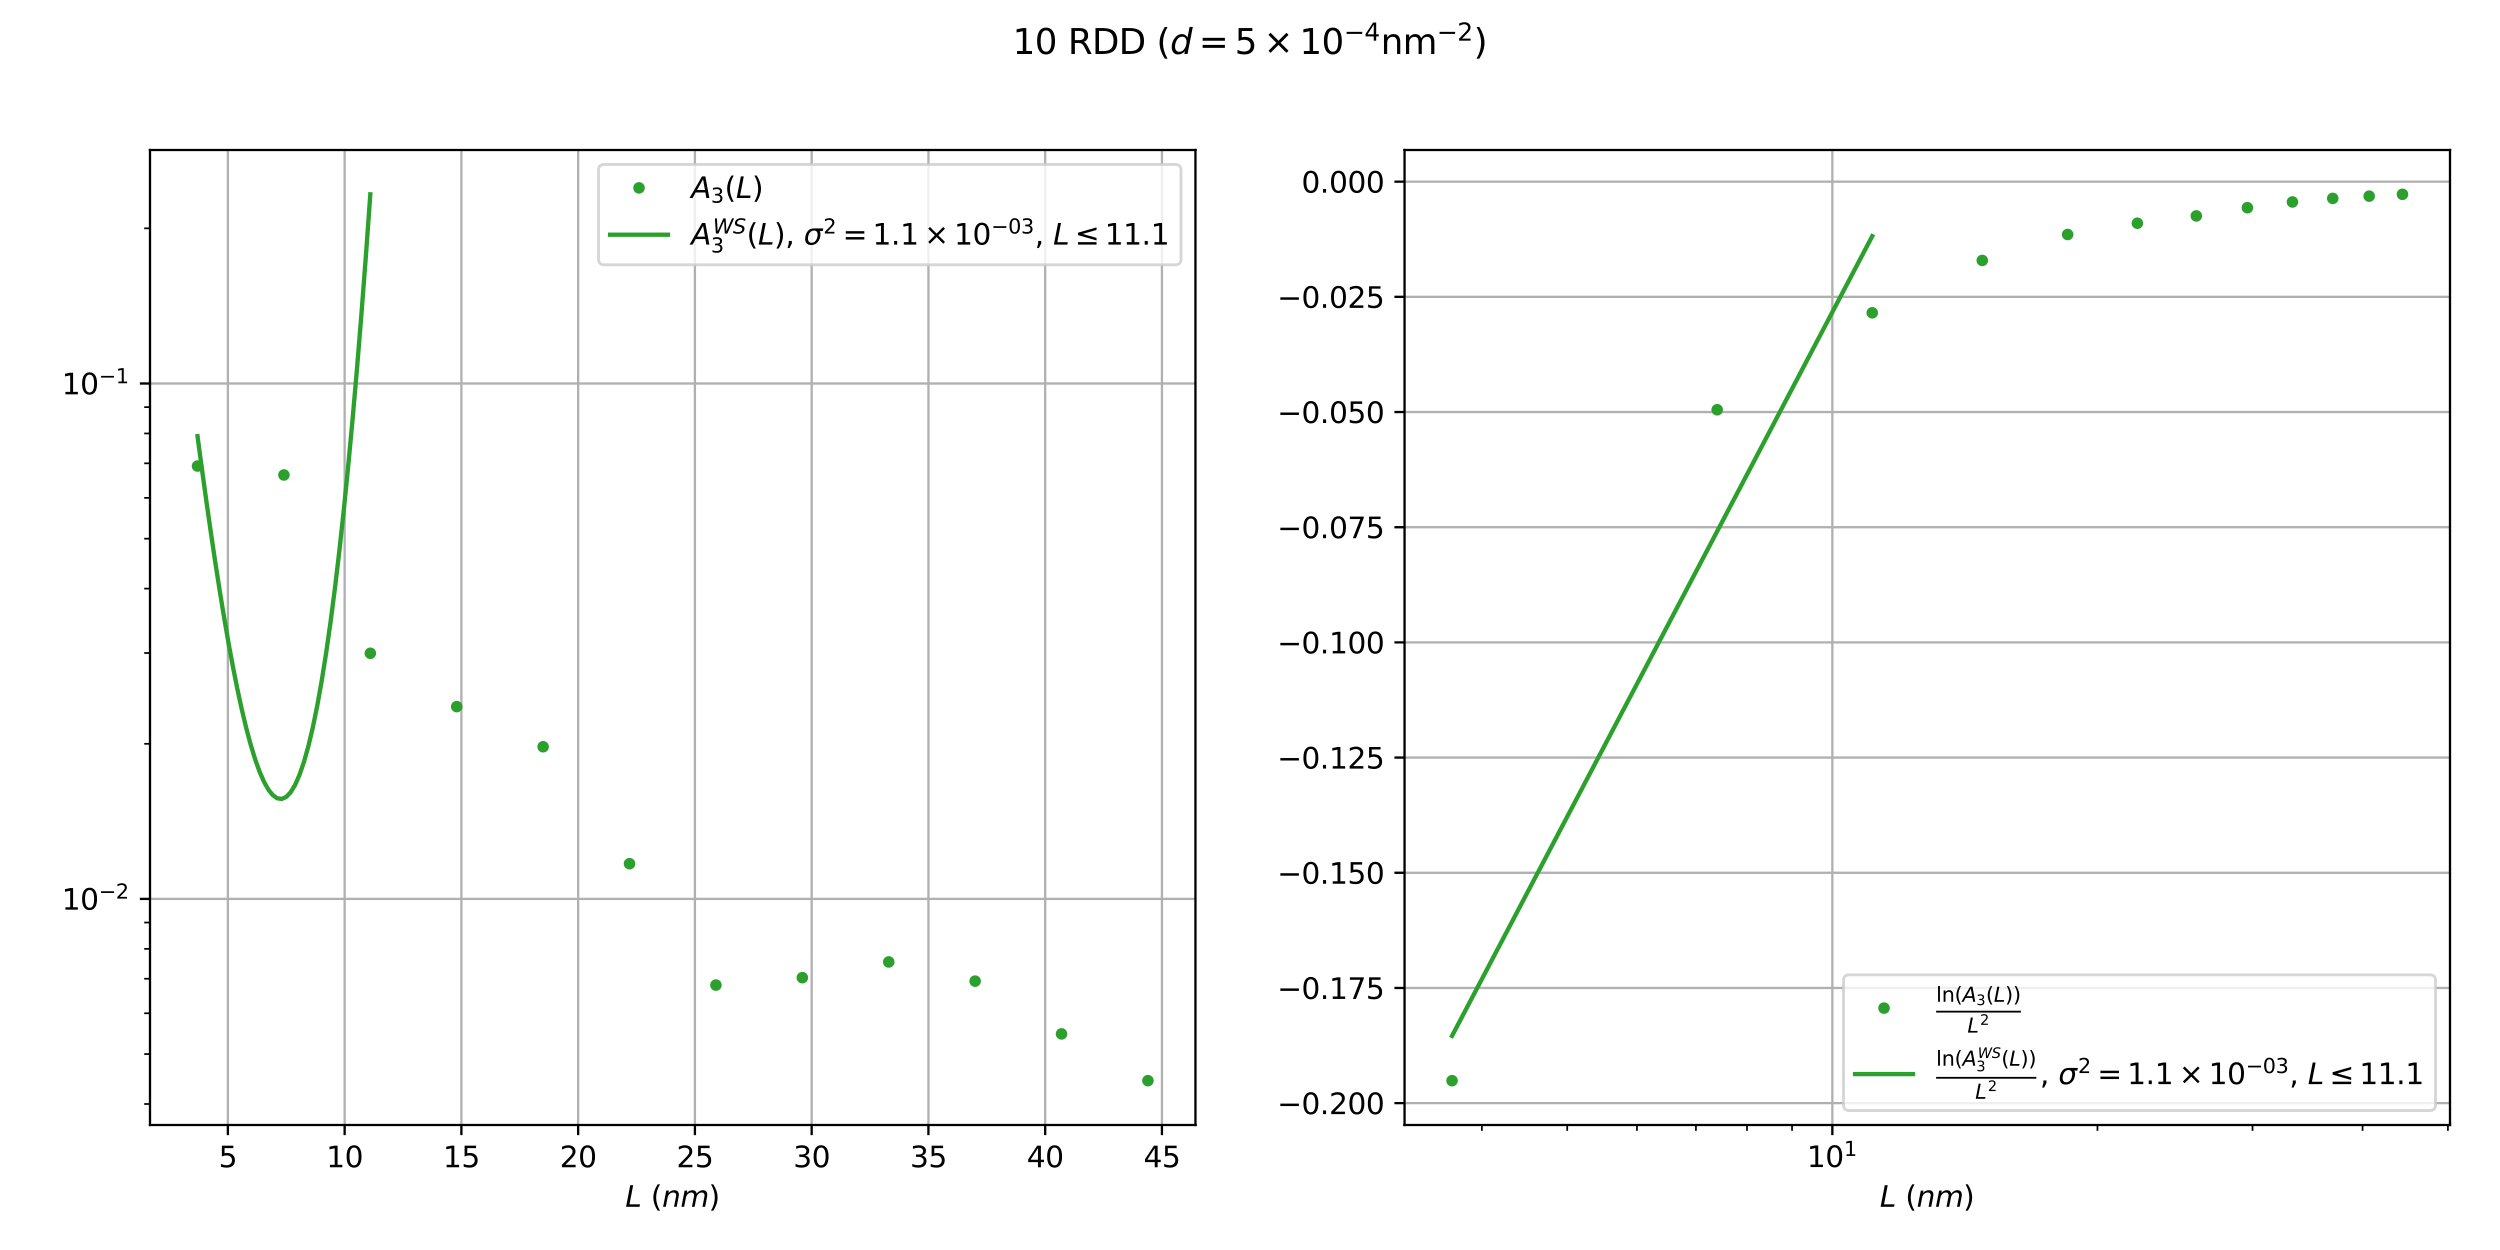 <?xml version="1.0" encoding="utf-8" standalone="no"?>
<!DOCTYPE svg PUBLIC "-//W3C//DTD SVG 1.1//EN"
  "http://www.w3.org/Graphics/SVG/1.1/DTD/svg11.dtd">
<svg height="432pt" version="1.1" viewBox="0 0 864 432" width="864pt" xmlns="http://www.w3.org/2000/svg" xmlns:xlink="http://www.w3.org/1999/xlink">
 <defs>
  <style type="text/css">*{stroke-linecap:butt;stroke-linejoin:round;}</style>
 </defs>
 <g id="figure_1">
  <g id="patch_1">
   <path d="M 0 432 
L 864 432 
L 864 0 
L 0 0 
z
" style="fill:#ffffff;"/>
  </g>
  <g id="axes_1">
   <g id="patch_2">
    <path d="M 51.84 388.8 
L 413.149 388.8 
L 413.149 51.84 
L 51.84 51.84 
z
" style="fill:#ffffff;"/>
   </g>
   <g id="matplotlib.axis_1">
    <g id="xtick_1">
     <g id="line2d_1">
      <path clip-path="url(#p292a5bf655)" d="M 78.755 388.8 
L 78.755 51.84 
" style="fill:none;stroke:#b0b0b0;stroke-linecap:square;stroke-width:0.8;"/>
     </g>
     <g id="line2d_2">
      <defs>
       <path d="M 0 0 
L 0 3.5 
" id="mb734a501cb" style="stroke:#000000;stroke-width:0.8;"/>
      </defs>
      <g>
       <use style="stroke:#000000;stroke-width:0.8;" x="78.755" xlink:href="#mb734a501cb" y="388.8"/>
      </g>
     </g>
     <g id="text_1">
      <!-- 5 -->
      <g transform="translate(75.573 403.398)scale(0.1 -0.1)">
       <defs>
        <path d="M 691 4666 
L 3169 4666 
L 3169 4134 
L 1269 4134 
L 1269 2991 
Q 1406 3038 1543 3061 
Q 1681 3084 1819 3084 
Q 2600 3084 3056 2656 
Q 3513 2228 3513 1497 
Q 3513 744 3044 326 
Q 2575 -91 1722 -91 
Q 1428 -91 1123 -41 
Q 819 9 494 109 
L 494 744 
Q 775 591 1075 516 
Q 1375 441 1709 441 
Q 2250 441 2565 725 
Q 2881 1009 2881 1497 
Q 2881 1984 2565 2268 
Q 2250 2553 1709 2553 
Q 1456 2553 1204 2497 
Q 953 2441 691 2322 
L 691 4666 
z
" id="DejaVuSans-35" transform="scale(0.016)"/>
       </defs>
       <use xlink:href="#DejaVuSans-35"/>
      </g>
     </g>
    </g>
    <g id="xtick_2">
     <g id="line2d_3">
      <path clip-path="url(#p292a5bf655)" d="M 119.106 388.8 
L 119.106 51.84 
" style="fill:none;stroke:#b0b0b0;stroke-linecap:square;stroke-width:0.8;"/>
     </g>
     <g id="line2d_4">
      <g>
       <use style="stroke:#000000;stroke-width:0.8;" x="119.106" xlink:href="#mb734a501cb" y="388.8"/>
      </g>
     </g>
     <g id="text_2">
      <!-- 10 -->
      <g transform="translate(112.744 403.398)scale(0.1 -0.1)">
       <defs>
        <path d="M 794 531 
L 1825 531 
L 1825 4091 
L 703 3866 
L 703 4441 
L 1819 4666 
L 2450 4666 
L 2450 531 
L 3481 531 
L 3481 0 
L 794 0 
L 794 531 
z
" id="DejaVuSans-31" transform="scale(0.016)"/>
        <path d="M 2034 4250 
Q 1547 4250 1301 3770 
Q 1056 3291 1056 2328 
Q 1056 1369 1301 889 
Q 1547 409 2034 409 
Q 2525 409 2770 889 
Q 3016 1369 3016 2328 
Q 3016 3291 2770 3770 
Q 2525 4250 2034 4250 
z
M 2034 4750 
Q 2819 4750 3233 4129 
Q 3647 3509 3647 2328 
Q 3647 1150 3233 529 
Q 2819 -91 2034 -91 
Q 1250 -91 836 529 
Q 422 1150 422 2328 
Q 422 3509 836 4129 
Q 1250 4750 2034 4750 
z
" id="DejaVuSans-30" transform="scale(0.016)"/>
       </defs>
       <use xlink:href="#DejaVuSans-31"/>
       <use x="63.623" xlink:href="#DejaVuSans-30"/>
      </g>
     </g>
    </g>
    <g id="xtick_3">
     <g id="line2d_5">
      <path clip-path="url(#p292a5bf655)" d="M 159.458 388.8 
L 159.458 51.84 
" style="fill:none;stroke:#b0b0b0;stroke-linecap:square;stroke-width:0.8;"/>
     </g>
     <g id="line2d_6">
      <g>
       <use style="stroke:#000000;stroke-width:0.8;" x="159.458" xlink:href="#mb734a501cb" y="388.8"/>
      </g>
     </g>
     <g id="text_3">
      <!-- 15 -->
      <g transform="translate(153.095 403.398)scale(0.1 -0.1)">
       <use xlink:href="#DejaVuSans-31"/>
       <use x="63.623" xlink:href="#DejaVuSans-35"/>
      </g>
     </g>
    </g>
    <g id="xtick_4">
     <g id="line2d_7">
      <path clip-path="url(#p292a5bf655)" d="M 199.81 388.8 
L 199.81 51.84 
" style="fill:none;stroke:#b0b0b0;stroke-linecap:square;stroke-width:0.8;"/>
     </g>
     <g id="line2d_8">
      <g>
       <use style="stroke:#000000;stroke-width:0.8;" x="199.81" xlink:href="#mb734a501cb" y="388.8"/>
      </g>
     </g>
     <g id="text_4">
      <!-- 20 -->
      <g transform="translate(193.447 403.398)scale(0.1 -0.1)">
       <defs>
        <path d="M 1228 531 
L 3431 531 
L 3431 0 
L 469 0 
L 469 531 
Q 828 903 1448 1529 
Q 2069 2156 2228 2338 
Q 2531 2678 2651 2914 
Q 2772 3150 2772 3378 
Q 2772 3750 2511 3984 
Q 2250 4219 1831 4219 
Q 1534 4219 1204 4116 
Q 875 4013 500 3803 
L 500 4441 
Q 881 4594 1212 4672 
Q 1544 4750 1819 4750 
Q 2544 4750 2975 4387 
Q 3406 4025 3406 3419 
Q 3406 3131 3298 2873 
Q 3191 2616 2906 2266 
Q 2828 2175 2409 1742 
Q 1991 1309 1228 531 
z
" id="DejaVuSans-32" transform="scale(0.016)"/>
       </defs>
       <use xlink:href="#DejaVuSans-32"/>
       <use x="63.623" xlink:href="#DejaVuSans-30"/>
      </g>
     </g>
    </g>
    <g id="xtick_5">
     <g id="line2d_9">
      <path clip-path="url(#p292a5bf655)" d="M 240.161 388.8 
L 240.161 51.84 
" style="fill:none;stroke:#b0b0b0;stroke-linecap:square;stroke-width:0.8;"/>
     </g>
     <g id="line2d_10">
      <g>
       <use style="stroke:#000000;stroke-width:0.8;" x="240.161" xlink:href="#mb734a501cb" y="388.8"/>
      </g>
     </g>
     <g id="text_5">
      <!-- 25 -->
      <g transform="translate(233.799 403.398)scale(0.1 -0.1)">
       <use xlink:href="#DejaVuSans-32"/>
       <use x="63.623" xlink:href="#DejaVuSans-35"/>
      </g>
     </g>
    </g>
    <g id="xtick_6">
     <g id="line2d_11">
      <path clip-path="url(#p292a5bf655)" d="M 280.513 388.8 
L 280.513 51.84 
" style="fill:none;stroke:#b0b0b0;stroke-linecap:square;stroke-width:0.8;"/>
     </g>
     <g id="line2d_12">
      <g>
       <use style="stroke:#000000;stroke-width:0.8;" x="280.513" xlink:href="#mb734a501cb" y="388.8"/>
      </g>
     </g>
     <g id="text_6">
      <!-- 30 -->
      <g transform="translate(274.151 403.398)scale(0.1 -0.1)">
       <defs>
        <path d="M 2597 2516 
Q 3050 2419 3304 2112 
Q 3559 1806 3559 1356 
Q 3559 666 3084 287 
Q 2609 -91 1734 -91 
Q 1441 -91 1130 -33 
Q 819 25 488 141 
L 488 750 
Q 750 597 1062 519 
Q 1375 441 1716 441 
Q 2309 441 2620 675 
Q 2931 909 2931 1356 
Q 2931 1769 2642 2001 
Q 2353 2234 1838 2234 
L 1294 2234 
L 1294 2753 
L 1863 2753 
Q 2328 2753 2575 2939 
Q 2822 3125 2822 3475 
Q 2822 3834 2567 4026 
Q 2313 4219 1838 4219 
Q 1578 4219 1281 4162 
Q 984 4106 628 3988 
L 628 4550 
Q 988 4650 1302 4700 
Q 1616 4750 1894 4750 
Q 2613 4750 3031 4423 
Q 3450 4097 3450 3541 
Q 3450 3153 3228 2886 
Q 3006 2619 2597 2516 
z
" id="DejaVuSans-33" transform="scale(0.016)"/>
       </defs>
       <use xlink:href="#DejaVuSans-33"/>
       <use x="63.623" xlink:href="#DejaVuSans-30"/>
      </g>
     </g>
    </g>
    <g id="xtick_7">
     <g id="line2d_13">
      <path clip-path="url(#p292a5bf655)" d="M 320.865 388.8 
L 320.865 51.84 
" style="fill:none;stroke:#b0b0b0;stroke-linecap:square;stroke-width:0.8;"/>
     </g>
     <g id="line2d_14">
      <g>
       <use style="stroke:#000000;stroke-width:0.8;" x="320.865" xlink:href="#mb734a501cb" y="388.8"/>
      </g>
     </g>
     <g id="text_7">
      <!-- 35 -->
      <g transform="translate(314.502 403.398)scale(0.1 -0.1)">
       <use xlink:href="#DejaVuSans-33"/>
       <use x="63.623" xlink:href="#DejaVuSans-35"/>
      </g>
     </g>
    </g>
    <g id="xtick_8">
     <g id="line2d_15">
      <path clip-path="url(#p292a5bf655)" d="M 361.216 388.8 
L 361.216 51.84 
" style="fill:none;stroke:#b0b0b0;stroke-linecap:square;stroke-width:0.8;"/>
     </g>
     <g id="line2d_16">
      <g>
       <use style="stroke:#000000;stroke-width:0.8;" x="361.216" xlink:href="#mb734a501cb" y="388.8"/>
      </g>
     </g>
     <g id="text_8">
      <!-- 40 -->
      <g transform="translate(354.854 403.398)scale(0.1 -0.1)">
       <defs>
        <path d="M 2419 4116 
L 825 1625 
L 2419 1625 
L 2419 4116 
z
M 2253 4666 
L 3047 4666 
L 3047 1625 
L 3713 1625 
L 3713 1100 
L 3047 1100 
L 3047 0 
L 2419 0 
L 2419 1100 
L 313 1100 
L 313 1709 
L 2253 4666 
z
" id="DejaVuSans-34" transform="scale(0.016)"/>
       </defs>
       <use xlink:href="#DejaVuSans-34"/>
       <use x="63.623" xlink:href="#DejaVuSans-30"/>
      </g>
     </g>
    </g>
    <g id="xtick_9">
     <g id="line2d_17">
      <path clip-path="url(#p292a5bf655)" d="M 401.568 388.8 
L 401.568 51.84 
" style="fill:none;stroke:#b0b0b0;stroke-linecap:square;stroke-width:0.8;"/>
     </g>
     <g id="line2d_18">
      <g>
       <use style="stroke:#000000;stroke-width:0.8;" x="401.568" xlink:href="#mb734a501cb" y="388.8"/>
      </g>
     </g>
     <g id="text_9">
      <!-- 45 -->
      <g transform="translate(395.206 403.398)scale(0.1 -0.1)">
       <use xlink:href="#DejaVuSans-34"/>
       <use x="63.623" xlink:href="#DejaVuSans-35"/>
      </g>
     </g>
    </g>
    <g id="text_10">
     <!-- $L \ (nm)$ -->
     <g transform="translate(216.095 417.077)scale(0.1 -0.1)">
      <defs>
       <path d="M 1075 4666 
L 1709 4666 
L 909 525 
L 3181 525 
L 3078 0 
L 172 0 
L 1075 4666 
z
" id="DejaVuSans-Oblique-4c" transform="scale(0.016)"/>
       <path d="M 1984 4856 
Q 1566 4138 1362 3434 
Q 1159 2731 1159 2009 
Q 1159 1288 1364 580 
Q 1569 -128 1984 -844 
L 1484 -844 
Q 1016 -109 783 600 
Q 550 1309 550 2009 
Q 550 2706 781 3412 
Q 1013 4119 1484 4856 
L 1984 4856 
z
" id="DejaVuSans-28" transform="scale(0.016)"/>
       <path d="M 3566 2113 
L 3156 0 
L 2578 0 
L 2988 2091 
Q 3016 2238 3031 2350 
Q 3047 2463 3047 2528 
Q 3047 2791 2881 2937 
Q 2716 3084 2419 3084 
Q 1956 3084 1622 2776 
Q 1288 2469 1184 1941 
L 800 0 
L 225 0 
L 903 3500 
L 1478 3500 
L 1363 2950 
Q 1603 3253 1940 3418 
Q 2278 3584 2650 3584 
Q 3113 3584 3367 3334 
Q 3622 3084 3622 2631 
Q 3622 2519 3608 2391 
Q 3594 2263 3566 2113 
z
" id="DejaVuSans-Oblique-6e" transform="scale(0.016)"/>
       <path d="M 5747 2113 
L 5338 0 
L 4763 0 
L 5166 2094 
Q 5191 2228 5203 2325 
Q 5216 2422 5216 2491 
Q 5216 2772 5059 2928 
Q 4903 3084 4622 3084 
Q 4203 3084 3875 2770 
Q 3547 2456 3450 1953 
L 3066 0 
L 2491 0 
L 2900 2094 
Q 2925 2209 2937 2307 
Q 2950 2406 2950 2484 
Q 2950 2769 2794 2926 
Q 2638 3084 2363 3084 
Q 1938 3084 1609 2770 
Q 1281 2456 1184 1953 
L 800 0 
L 225 0 
L 909 3500 
L 1484 3500 
L 1375 2956 
Q 1609 3263 1923 3423 
Q 2238 3584 2597 3584 
Q 2978 3584 3223 3384 
Q 3469 3184 3519 2828 
Q 3781 3197 4126 3390 
Q 4472 3584 4856 3584 
Q 5306 3584 5551 3325 
Q 5797 3066 5797 2591 
Q 5797 2488 5784 2364 
Q 5772 2241 5747 2113 
z
" id="DejaVuSans-Oblique-6d" transform="scale(0.016)"/>
       <path d="M 513 4856 
L 1013 4856 
Q 1481 4119 1714 3412 
Q 1947 2706 1947 2009 
Q 1947 1309 1714 600 
Q 1481 -109 1013 -844 
L 513 -844 
Q 928 -128 1133 580 
Q 1338 1288 1338 2009 
Q 1338 2731 1133 3434 
Q 928 4138 513 4856 
z
" id="DejaVuSans-29" transform="scale(0.016)"/>
      </defs>
      <use transform="translate(0 0.125)" xlink:href="#DejaVuSans-Oblique-4c"/>
      <use transform="translate(88.183 0.125)" xlink:href="#DejaVuSans-28"/>
      <use transform="translate(127.197 0.125)" xlink:href="#DejaVuSans-Oblique-6e"/>
      <use transform="translate(190.576 0.125)" xlink:href="#DejaVuSans-Oblique-6d"/>
      <use transform="translate(287.988 0.125)" xlink:href="#DejaVuSans-29"/>
     </g>
    </g>
   </g>
   <g id="matplotlib.axis_2">
    <g id="ytick_1">
     <g id="line2d_19">
      <path clip-path="url(#p292a5bf655)" d="M 51.84 310.667 
L 413.149 310.667 
" style="fill:none;stroke:#b0b0b0;stroke-linecap:square;stroke-width:0.8;"/>
     </g>
     <g id="line2d_20">
      <defs>
       <path d="M 0 0 
L -3.5 0 
" id="m661f761d7e" style="stroke:#000000;stroke-width:0.8;"/>
      </defs>
      <g>
       <use style="stroke:#000000;stroke-width:0.8;" x="51.84" xlink:href="#m661f761d7e" y="310.667"/>
      </g>
     </g>
     <g id="text_11">
      <!-- $\mathdefault{10^{-2}}$ -->
      <g transform="translate(21.34 314.466)scale(0.1 -0.1)">
       <defs>
        <path d="M 678 2272 
L 4684 2272 
L 4684 1741 
L 678 1741 
L 678 2272 
z
" id="DejaVuSans-2212" transform="scale(0.016)"/>
       </defs>
       <use transform="translate(0 0.766)" xlink:href="#DejaVuSans-31"/>
       <use transform="translate(63.623 0.766)" xlink:href="#DejaVuSans-30"/>
       <use transform="translate(128.203 39.047)scale(0.7)" xlink:href="#DejaVuSans-2212"/>
       <use transform="translate(186.855 39.047)scale(0.7)" xlink:href="#DejaVuSans-32"/>
      </g>
     </g>
    </g>
    <g id="ytick_2">
     <g id="line2d_21">
      <path clip-path="url(#p292a5bf655)" d="M 51.84 132.544 
L 413.149 132.544 
" style="fill:none;stroke:#b0b0b0;stroke-linecap:square;stroke-width:0.8;"/>
     </g>
     <g id="line2d_22">
      <g>
       <use style="stroke:#000000;stroke-width:0.8;" x="51.84" xlink:href="#m661f761d7e" y="132.544"/>
      </g>
     </g>
     <g id="text_12">
      <!-- $\mathdefault{10^{-1}}$ -->
      <g transform="translate(21.34 136.343)scale(0.1 -0.1)">
       <use transform="translate(0 0.684)" xlink:href="#DejaVuSans-31"/>
       <use transform="translate(63.623 0.684)" xlink:href="#DejaVuSans-30"/>
       <use transform="translate(128.203 38.966)scale(0.7)" xlink:href="#DejaVuSans-2212"/>
       <use transform="translate(186.855 38.966)scale(0.7)" xlink:href="#DejaVuSans-31"/>
      </g>
     </g>
    </g>
    <g id="ytick_3">
     <g id="line2d_23">
      <defs>
       <path d="M 0 0 
L -2 0 
" id="m8bed6c9c74" style="stroke:#000000;stroke-width:0.6;"/>
      </defs>
      <g>
       <use style="stroke:#000000;stroke-width:0.6;" x="51.84" xlink:href="#m8bed6c9c74" y="381.549"/>
      </g>
     </g>
    </g>
    <g id="ytick_4">
     <g id="line2d_24">
      <g>
       <use style="stroke:#000000;stroke-width:0.6;" x="51.84" xlink:href="#m8bed6c9c74" y="364.288"/>
      </g>
     </g>
    </g>
    <g id="ytick_5">
     <g id="line2d_25">
      <g>
       <use style="stroke:#000000;stroke-width:0.6;" x="51.84" xlink:href="#m8bed6c9c74" y="350.183"/>
      </g>
     </g>
    </g>
    <g id="ytick_6">
     <g id="line2d_26">
      <g>
       <use style="stroke:#000000;stroke-width:0.6;" x="51.84" xlink:href="#m8bed6c9c74" y="338.259"/>
      </g>
     </g>
    </g>
    <g id="ytick_7">
     <g id="line2d_27">
      <g>
       <use style="stroke:#000000;stroke-width:0.6;" x="51.84" xlink:href="#m8bed6c9c74" y="327.929"/>
      </g>
     </g>
    </g>
    <g id="ytick_8">
     <g id="line2d_28">
      <g>
       <use style="stroke:#000000;stroke-width:0.6;" x="51.84" xlink:href="#m8bed6c9c74" y="318.818"/>
      </g>
     </g>
    </g>
    <g id="ytick_9">
     <g id="line2d_29">
      <g>
       <use style="stroke:#000000;stroke-width:0.6;" x="51.84" xlink:href="#m8bed6c9c74" y="257.047"/>
      </g>
     </g>
    </g>
    <g id="ytick_10">
     <g id="line2d_30">
      <g>
       <use style="stroke:#000000;stroke-width:0.6;" x="51.84" xlink:href="#m8bed6c9c74" y="225.681"/>
      </g>
     </g>
    </g>
    <g id="ytick_11">
     <g id="line2d_31">
      <g>
       <use style="stroke:#000000;stroke-width:0.6;" x="51.84" xlink:href="#m8bed6c9c74" y="203.426"/>
      </g>
     </g>
    </g>
    <g id="ytick_12">
     <g id="line2d_32">
      <g>
       <use style="stroke:#000000;stroke-width:0.6;" x="51.84" xlink:href="#m8bed6c9c74" y="186.164"/>
      </g>
     </g>
    </g>
    <g id="ytick_13">
     <g id="line2d_33">
      <g>
       <use style="stroke:#000000;stroke-width:0.6;" x="51.84" xlink:href="#m8bed6c9c74" y="172.06"/>
      </g>
     </g>
    </g>
    <g id="ytick_14">
     <g id="line2d_34">
      <g>
       <use style="stroke:#000000;stroke-width:0.6;" x="51.84" xlink:href="#m8bed6c9c74" y="160.135"/>
      </g>
     </g>
    </g>
    <g id="ytick_15">
     <g id="line2d_35">
      <g>
       <use style="stroke:#000000;stroke-width:0.6;" x="51.84" xlink:href="#m8bed6c9c74" y="149.806"/>
      </g>
     </g>
    </g>
    <g id="ytick_16">
     <g id="line2d_36">
      <g>
       <use style="stroke:#000000;stroke-width:0.6;" x="51.84" xlink:href="#m8bed6c9c74" y="140.694"/>
      </g>
     </g>
    </g>
    <g id="ytick_17">
     <g id="line2d_37">
      <g>
       <use style="stroke:#000000;stroke-width:0.6;" x="51.84" xlink:href="#m8bed6c9c74" y="78.923"/>
      </g>
     </g>
    </g>
   </g>
   <g id="line2d_38">
    <defs>
     <path d="M 0 1.5 
C 0.398 1.5 0.779 1.342 1.061 1.061 
C 1.342 0.779 1.5 0.398 1.5 0 
C 1.5 -0.398 1.342 -0.779 1.061 -1.061 
C 0.779 -1.342 0.398 -1.5 0 -1.5 
C -0.398 -1.5 -0.779 -1.342 -1.061 -1.061 
C -1.342 -0.779 -1.5 -0.398 -1.5 0 
C -1.5 0.398 -1.342 0.779 -1.061 1.061 
C -0.779 1.342 -0.398 1.5 0 1.5 
z
" id="mf92437a9f4" style="stroke:#2ca02c;"/>
    </defs>
    <g clip-path="url(#p292a5bf655)">
     <use style="fill:#2ca02c;stroke:#2ca02c;" x="68.263" xlink:href="#mf92437a9f4" y="161.067"/>
     <use style="fill:#2ca02c;stroke:#2ca02c;" x="98.123" xlink:href="#mf92437a9f4" y="164.153"/>
     <use style="fill:#2ca02c;stroke:#2ca02c;" x="127.984" xlink:href="#mf92437a9f4" y="225.772"/>
     <use style="fill:#2ca02c;stroke:#2ca02c;" x="157.844" xlink:href="#mf92437a9f4" y="244.207"/>
     <use style="fill:#2ca02c;stroke:#2ca02c;" x="187.704" xlink:href="#mf92437a9f4" y="258.082"/>
     <use style="fill:#2ca02c;stroke:#2ca02c;" x="217.564" xlink:href="#mf92437a9f4" y="298.495"/>
     <use style="fill:#2ca02c;stroke:#2ca02c;" x="247.425" xlink:href="#mf92437a9f4" y="340.443"/>
     <use style="fill:#2ca02c;stroke:#2ca02c;" x="277.285" xlink:href="#mf92437a9f4" y="337.879"/>
     <use style="fill:#2ca02c;stroke:#2ca02c;" x="307.145" xlink:href="#mf92437a9f4" y="332.448"/>
     <use style="fill:#2ca02c;stroke:#2ca02c;" x="337.005" xlink:href="#mf92437a9f4" y="339.083"/>
     <use style="fill:#2ca02c;stroke:#2ca02c;" x="366.866" xlink:href="#mf92437a9f4" y="357.319"/>
     <use style="fill:#2ca02c;stroke:#2ca02c;" x="396.726" xlink:href="#mf92437a9f4" y="373.484"/>
    </g>
   </g>
   <g id="line2d_39">
    <path clip-path="url(#p292a5bf655)" d="M 68.263 150.756 
L 69.794 162.162 
L 71.326 173.236 
L 72.857 183.938 
L 74.388 194.226 
L 75.92 204.063 
L 77.451 213.412 
L 78.982 222.238 
L 80.514 230.507 
L 82.045 238.185 
L 83.576 245.243 
L 85.107 251.649 
L 86.639 257.374 
L 88.17 262.39 
L 89.701 266.669 
L 91.233 270.185 
L 92.764 272.911 
L 94.295 274.822 
L 95.826 275.895 
L 97.358 276.105 
L 98.889 275.429 
L 100.42 273.845 
L 101.952 271.33 
L 103.483 267.863 
L 105.014 263.424 
L 106.546 257.991 
L 108.077 251.544 
L 109.608 244.065 
L 111.139 235.533 
L 112.671 225.931 
L 114.202 215.24 
L 115.733 203.441 
L 117.265 190.518 
L 118.796 176.453 
L 120.327 161.229 
L 121.858 144.83 
L 123.39 127.239 
L 124.921 108.44 
L 126.452 88.418 
L 127.984 67.156 
" style="fill:none;stroke:#2ca02c;stroke-linecap:square;stroke-width:1.5;"/>
   </g>
   <g id="patch_3">
    <path d="M 51.84 388.8 
L 51.84 51.84 
" style="fill:none;stroke:#000000;stroke-linecap:square;stroke-linejoin:miter;stroke-width:0.8;"/>
   </g>
   <g id="patch_4">
    <path d="M 413.149 388.8 
L 413.149 51.84 
" style="fill:none;stroke:#000000;stroke-linecap:square;stroke-linejoin:miter;stroke-width:0.8;"/>
   </g>
   <g id="patch_5">
    <path d="M 51.84 388.8 
L 413.149 388.8 
" style="fill:none;stroke:#000000;stroke-linecap:square;stroke-linejoin:miter;stroke-width:0.8;"/>
   </g>
   <g id="patch_6">
    <path d="M 51.84 51.84 
L 413.149 51.84 
" style="fill:none;stroke:#000000;stroke-linecap:square;stroke-linejoin:miter;stroke-width:0.8;"/>
   </g>
   <g id="legend_1">
    <g id="patch_7">
     <path d="M 208.849 91.518 
L 406.149 91.518 
Q 408.149 91.518 408.149 89.518 
L 408.149 58.84 
Q 408.149 56.84 406.149 56.84 
L 208.849 56.84 
Q 206.849 56.84 206.849 58.84 
L 206.849 89.518 
Q 206.849 91.518 208.849 91.518 
z
" style="fill:#ffffff;opacity:0.8;stroke:#cccccc;stroke-linejoin:miter;"/>
    </g>
    <g id="line2d_40"/>
    <g id="line2d_41">
     <g>
      <use style="fill:#2ca02c;stroke:#2ca02c;" x="220.849" xlink:href="#mf92437a9f4" y="64.938"/>
     </g>
    </g>
    <g id="text_13">
     <!-- $A_{3}(L)$ -->
     <g transform="translate(238.849 68.438)scale(0.1 -0.1)">
      <defs>
       <path d="M 2356 4666 
L 3072 4666 
L 3938 0 
L 3278 0 
L 3084 1197 
L 984 1197 
L 325 0 
L -341 0 
L 2356 4666 
z
M 2584 4044 
L 1275 1722 
L 2988 1722 
L 2584 4044 
z
" id="DejaVuSans-Oblique-41" transform="scale(0.016)"/>
      </defs>
      <use transform="translate(0 0.125)" xlink:href="#DejaVuSans-Oblique-41"/>
      <use transform="translate(68.408 -16.281)scale(0.7)" xlink:href="#DejaVuSans-33"/>
      <use transform="translate(115.679 0.125)" xlink:href="#DejaVuSans-28"/>
      <use transform="translate(154.692 0.125)" xlink:href="#DejaVuSans-Oblique-4c"/>
      <use transform="translate(210.405 0.125)" xlink:href="#DejaVuSans-29"/>
     </g>
    </g>
    <g id="line2d_42">
     <path d="M 210.849 81.118 
L 230.849 81.118 
" style="fill:none;stroke:#2ca02c;stroke-linecap:square;stroke-width:1.5;"/>
    </g>
    <g id="line2d_43"/>
    <g id="text_14">
     <!-- $A^{WS}_{3}(L)$, $ \sigma^2 =1.1 \times 10^{-03} $, $ L \leq 11.1 $ -->
     <g transform="translate(238.849 84.618)scale(0.1 -0.1)">
      <defs>
       <path d="M 616 4666 
L 1228 4666 
L 1453 697 
L 3213 4666 
L 3916 4666 
L 4147 697 
L 5888 4666 
L 6528 4666 
L 4453 0 
L 3659 0 
L 3444 3891 
L 1697 0 
L 903 0 
L 616 4666 
z
" id="DejaVuSans-Oblique-57" transform="scale(0.016)"/>
       <path d="M 3859 4513 
L 3738 3897 
Q 3422 4066 3111 4152 
Q 2800 4238 2509 4238 
Q 1944 4238 1609 3991 
Q 1275 3744 1275 3334 
Q 1275 3109 1398 2989 
Q 1522 2869 2034 2731 
L 2413 2638 
Q 3053 2472 3303 2217 
Q 3553 1963 3553 1503 
Q 3553 797 2998 353 
Q 2444 -91 1538 -91 
Q 1166 -91 791 -17 
Q 416 56 38 206 
L 166 856 
Q 513 641 861 531 
Q 1209 422 1556 422 
Q 2147 422 2503 684 
Q 2859 947 2859 1369 
Q 2859 1650 2717 1795 
Q 2575 1941 2106 2059 
L 1728 2156 
Q 1081 2325 845 2545 
Q 609 2766 609 3163 
Q 609 3859 1145 4304 
Q 1681 4750 2541 4750 
Q 2875 4750 3203 4690 
Q 3531 4631 3859 4513 
z
" id="DejaVuSans-Oblique-53" transform="scale(0.016)"/>
       <path d="M 750 794 
L 1409 794 
L 1409 256 
L 897 -744 
L 494 -744 
L 750 256 
L 750 794 
z
" id="DejaVuSans-2c" transform="scale(0.016)"/>
       <path id="DejaVuSans-20" transform="scale(0.016)"/>
       <path d="M 2219 3044 
Q 1744 3044 1422 2700 
Q 1081 2341 969 1747 
Q 844 1119 1044 756 
Q 1241 397 1706 397 
Q 2166 397 2503 759 
Q 2844 1122 2966 1747 
Q 3075 2319 2881 2700 
Q 2700 3044 2219 3044 
z
M 2309 3503 
L 4219 3500 
L 4106 2925 
L 3463 2925 
Q 3706 2438 3575 1747 
Q 3406 888 2884 400 
Q 2359 -91 1609 -91 
Q 856 -91 525 400 
Q 194 888 363 1747 
Q 528 2609 1050 3097 
Q 1484 3503 2309 3503 
z
" id="DejaVuSans-Oblique-3c3" transform="scale(0.016)"/>
       <path d="M 678 2906 
L 4684 2906 
L 4684 2381 
L 678 2381 
L 678 2906 
z
M 678 1631 
L 4684 1631 
L 4684 1100 
L 678 1100 
L 678 1631 
z
" id="DejaVuSans-3d" transform="scale(0.016)"/>
       <path d="M 684 794 
L 1344 794 
L 1344 0 
L 684 0 
L 684 794 
z
" id="DejaVuSans-2e" transform="scale(0.016)"/>
       <path d="M 4488 3438 
L 3059 2003 
L 4488 575 
L 4116 197 
L 2681 1631 
L 1247 197 
L 878 575 
L 2303 2003 
L 878 3438 
L 1247 3816 
L 2681 2381 
L 4116 3816 
L 4488 3438 
z
" id="DejaVuSans-d7" transform="scale(0.016)"/>
       <path d="M 4684 3175 
L 1684 2309 
L 4684 1453 
L 4684 897 
L 678 2047 
L 678 2578 
L 4684 3725 
L 4684 3175 
z
M 678 531 
L 4684 531 
L 4684 0 
L 678 0 
L 678 531 
z
" id="DejaVuSans-2264" transform="scale(0.016)"/>
      </defs>
      <use transform="translate(0 0.766)" xlink:href="#DejaVuSans-Oblique-41"/>
      <use transform="translate(75.425 39.047)scale(0.7)" xlink:href="#DejaVuSans-Oblique-57"/>
      <use transform="translate(144.639 39.047)scale(0.7)" xlink:href="#DejaVuSans-Oblique-53"/>
      <use transform="translate(68.408 -26.578)scale(0.7)" xlink:href="#DejaVuSans-33"/>
      <use transform="translate(191.807 0.766)" xlink:href="#DejaVuSans-28"/>
      <use transform="translate(230.82 0.766)" xlink:href="#DejaVuSans-Oblique-4c"/>
      <use transform="translate(286.533 0.766)" xlink:href="#DejaVuSans-29"/>
      <use transform="translate(325.547 0.766)" xlink:href="#DejaVuSans-2c"/>
      <use transform="translate(357.334 0.766)" xlink:href="#DejaVuSans-20"/>
      <use transform="translate(389.121 0.766)" xlink:href="#DejaVuSans-Oblique-3c3"/>
      <use transform="translate(456.973 39.047)scale(0.7)" xlink:href="#DejaVuSans-32"/>
      <use transform="translate(523.726 0.766)" xlink:href="#DejaVuSans-3d"/>
      <use transform="translate(626.997 0.766)" xlink:href="#DejaVuSans-31"/>
      <use transform="translate(690.62 0.766)" xlink:href="#DejaVuSans-2e"/>
      <use transform="translate(722.407 0.766)" xlink:href="#DejaVuSans-31"/>
      <use transform="translate(805.513 0.766)" xlink:href="#DejaVuSans-d7"/>
      <use transform="translate(908.784 0.766)" xlink:href="#DejaVuSans-31"/>
      <use transform="translate(972.407 0.766)" xlink:href="#DejaVuSans-30"/>
      <use transform="translate(1036.988 39.047)scale(0.7)" xlink:href="#DejaVuSans-2212"/>
      <use transform="translate(1095.64 39.047)scale(0.7)" xlink:href="#DejaVuSans-30"/>
      <use transform="translate(1140.176 39.047)scale(0.7)" xlink:href="#DejaVuSans-33"/>
      <use transform="translate(1187.447 0.766)" xlink:href="#DejaVuSans-2c"/>
      <use transform="translate(1219.234 0.766)" xlink:href="#DejaVuSans-20"/>
      <use transform="translate(1251.021 0.766)" xlink:href="#DejaVuSans-Oblique-4c"/>
      <use transform="translate(1326.216 0.766)" xlink:href="#DejaVuSans-2264"/>
      <use transform="translate(1429.488 0.766)" xlink:href="#DejaVuSans-31"/>
      <use transform="translate(1493.111 0.766)" xlink:href="#DejaVuSans-31"/>
      <use transform="translate(1556.734 0.766)" xlink:href="#DejaVuSans-2e"/>
      <use transform="translate(1588.521 0.766)" xlink:href="#DejaVuSans-31"/>
     </g>
    </g>
   </g>
  </g>
  <g id="axes_2">
   <g id="patch_8">
    <path d="M 485.411 388.8 
L 846.72 388.8 
L 846.72 51.84 
L 485.411 51.84 
z
" style="fill:#ffffff;"/>
   </g>
   <g id="matplotlib.axis_3">
    <g id="xtick_10">
     <g id="line2d_44">
      <path clip-path="url(#pc2d2a6c0bb)" d="M 633.257 388.8 
L 633.257 51.84 
" style="fill:none;stroke:#b0b0b0;stroke-linecap:square;stroke-width:0.8;"/>
     </g>
     <g id="line2d_45">
      <g>
       <use style="stroke:#000000;stroke-width:0.8;" x="633.257" xlink:href="#mb734a501cb" y="388.8"/>
      </g>
     </g>
     <g id="text_15">
      <!-- $\mathdefault{10^{1}}$ -->
      <g transform="translate(624.457 403.398)scale(0.1 -0.1)">
       <use transform="translate(0 0.684)" xlink:href="#DejaVuSans-31"/>
       <use transform="translate(63.623 0.684)" xlink:href="#DejaVuSans-30"/>
       <use transform="translate(128.203 38.966)scale(0.7)" xlink:href="#DejaVuSans-31"/>
      </g>
     </g>
    </g>
    <g id="xtick_11">
     <g id="line2d_46">
      <defs>
       <path d="M 0 0 
L 0 2 
" id="m93a50ed526" style="stroke:#000000;stroke-width:0.6;"/>
      </defs>
      <g>
       <use style="stroke:#000000;stroke-width:0.6;" x="512.139" xlink:href="#m93a50ed526" y="388.8"/>
      </g>
     </g>
    </g>
    <g id="xtick_12">
     <g id="line2d_47">
      <g>
       <use style="stroke:#000000;stroke-width:0.6;" x="541.635" xlink:href="#m93a50ed526" y="388.8"/>
      </g>
     </g>
    </g>
    <g id="xtick_13">
     <g id="line2d_48">
      <g>
       <use style="stroke:#000000;stroke-width:0.6;" x="565.735" xlink:href="#m93a50ed526" y="388.8"/>
      </g>
     </g>
    </g>
    <g id="xtick_14">
     <g id="line2d_49">
      <g>
       <use style="stroke:#000000;stroke-width:0.6;" x="586.111" xlink:href="#m93a50ed526" y="388.8"/>
      </g>
     </g>
    </g>
    <g id="xtick_15">
     <g id="line2d_50">
      <g>
       <use style="stroke:#000000;stroke-width:0.6;" x="603.762" xlink:href="#m93a50ed526" y="388.8"/>
      </g>
     </g>
    </g>
    <g id="xtick_16">
     <g id="line2d_51">
      <g>
       <use style="stroke:#000000;stroke-width:0.6;" x="619.331" xlink:href="#m93a50ed526" y="388.8"/>
      </g>
     </g>
    </g>
    <g id="xtick_17">
     <g id="line2d_52">
      <g>
       <use style="stroke:#000000;stroke-width:0.6;" x="724.88" xlink:href="#m93a50ed526" y="388.8"/>
      </g>
     </g>
    </g>
    <g id="xtick_18">
     <g id="line2d_53">
      <g>
       <use style="stroke:#000000;stroke-width:0.6;" x="778.475" xlink:href="#m93a50ed526" y="388.8"/>
      </g>
     </g>
    </g>
    <g id="xtick_19">
     <g id="line2d_54">
      <g>
       <use style="stroke:#000000;stroke-width:0.6;" x="816.502" xlink:href="#m93a50ed526" y="388.8"/>
      </g>
     </g>
    </g>
    <g id="xtick_20">
     <g id="line2d_55">
      <g>
       <use style="stroke:#000000;stroke-width:0.6;" x="845.998" xlink:href="#m93a50ed526" y="388.8"/>
      </g>
     </g>
    </g>
    <g id="text_16">
     <!-- $L \ (nm)$ -->
     <g transform="translate(649.665 417.077)scale(0.1 -0.1)">
      <use transform="translate(0 0.125)" xlink:href="#DejaVuSans-Oblique-4c"/>
      <use transform="translate(88.183 0.125)" xlink:href="#DejaVuSans-28"/>
      <use transform="translate(127.197 0.125)" xlink:href="#DejaVuSans-Oblique-6e"/>
      <use transform="translate(190.576 0.125)" xlink:href="#DejaVuSans-Oblique-6d"/>
      <use transform="translate(287.988 0.125)" xlink:href="#DejaVuSans-29"/>
     </g>
    </g>
   </g>
   <g id="matplotlib.axis_4">
    <g id="ytick_18">
     <g id="line2d_56">
      <path clip-path="url(#pc2d2a6c0bb)" d="M 485.411 381.242 
L 846.72 381.242 
" style="fill:none;stroke:#b0b0b0;stroke-linecap:square;stroke-width:0.8;"/>
     </g>
     <g id="line2d_57">
      <g>
       <use style="stroke:#000000;stroke-width:0.8;" x="485.411" xlink:href="#m661f761d7e" y="381.242"/>
      </g>
     </g>
     <g id="text_17">
      <!-- −0.200 -->
      <g transform="translate(441.403 385.041)scale(0.1 -0.1)">
       <use xlink:href="#DejaVuSans-2212"/>
       <use x="83.789" xlink:href="#DejaVuSans-30"/>
       <use x="147.412" xlink:href="#DejaVuSans-2e"/>
       <use x="179.199" xlink:href="#DejaVuSans-32"/>
       <use x="242.822" xlink:href="#DejaVuSans-30"/>
       <use x="306.445" xlink:href="#DejaVuSans-30"/>
      </g>
     </g>
    </g>
    <g id="ytick_19">
     <g id="line2d_58">
      <path clip-path="url(#pc2d2a6c0bb)" d="M 485.411 341.434 
L 846.72 341.434 
" style="fill:none;stroke:#b0b0b0;stroke-linecap:square;stroke-width:0.8;"/>
     </g>
     <g id="line2d_59">
      <g>
       <use style="stroke:#000000;stroke-width:0.8;" x="485.411" xlink:href="#m661f761d7e" y="341.434"/>
      </g>
     </g>
     <g id="text_18">
      <!-- −0.175 -->
      <g transform="translate(441.403 345.233)scale(0.1 -0.1)">
       <defs>
        <path d="M 525 4666 
L 3525 4666 
L 3525 4397 
L 1831 0 
L 1172 0 
L 2766 4134 
L 525 4134 
L 525 4666 
z
" id="DejaVuSans-37" transform="scale(0.016)"/>
       </defs>
       <use xlink:href="#DejaVuSans-2212"/>
       <use x="83.789" xlink:href="#DejaVuSans-30"/>
       <use x="147.412" xlink:href="#DejaVuSans-2e"/>
       <use x="179.199" xlink:href="#DejaVuSans-31"/>
       <use x="242.822" xlink:href="#DejaVuSans-37"/>
       <use x="306.445" xlink:href="#DejaVuSans-35"/>
      </g>
     </g>
    </g>
    <g id="ytick_20">
     <g id="line2d_60">
      <path clip-path="url(#pc2d2a6c0bb)" d="M 485.411 301.627 
L 846.72 301.627 
" style="fill:none;stroke:#b0b0b0;stroke-linecap:square;stroke-width:0.8;"/>
     </g>
     <g id="line2d_61">
      <g>
       <use style="stroke:#000000;stroke-width:0.8;" x="485.411" xlink:href="#m661f761d7e" y="301.627"/>
      </g>
     </g>
     <g id="text_19">
      <!-- −0.150 -->
      <g transform="translate(441.403 305.426)scale(0.1 -0.1)">
       <use xlink:href="#DejaVuSans-2212"/>
       <use x="83.789" xlink:href="#DejaVuSans-30"/>
       <use x="147.412" xlink:href="#DejaVuSans-2e"/>
       <use x="179.199" xlink:href="#DejaVuSans-31"/>
       <use x="242.822" xlink:href="#DejaVuSans-35"/>
       <use x="306.445" xlink:href="#DejaVuSans-30"/>
      </g>
     </g>
    </g>
    <g id="ytick_21">
     <g id="line2d_62">
      <path clip-path="url(#pc2d2a6c0bb)" d="M 485.411 261.819 
L 846.72 261.819 
" style="fill:none;stroke:#b0b0b0;stroke-linecap:square;stroke-width:0.8;"/>
     </g>
     <g id="line2d_63">
      <g>
       <use style="stroke:#000000;stroke-width:0.8;" x="485.411" xlink:href="#m661f761d7e" y="261.819"/>
      </g>
     </g>
     <g id="text_20">
      <!-- −0.125 -->
      <g transform="translate(441.403 265.618)scale(0.1 -0.1)">
       <use xlink:href="#DejaVuSans-2212"/>
       <use x="83.789" xlink:href="#DejaVuSans-30"/>
       <use x="147.412" xlink:href="#DejaVuSans-2e"/>
       <use x="179.199" xlink:href="#DejaVuSans-31"/>
       <use x="242.822" xlink:href="#DejaVuSans-32"/>
       <use x="306.445" xlink:href="#DejaVuSans-35"/>
      </g>
     </g>
    </g>
    <g id="ytick_22">
     <g id="line2d_64">
      <path clip-path="url(#pc2d2a6c0bb)" d="M 485.411 222.011 
L 846.72 222.011 
" style="fill:none;stroke:#b0b0b0;stroke-linecap:square;stroke-width:0.8;"/>
     </g>
     <g id="line2d_65">
      <g>
       <use style="stroke:#000000;stroke-width:0.8;" x="485.411" xlink:href="#m661f761d7e" y="222.011"/>
      </g>
     </g>
     <g id="text_21">
      <!-- −0.100 -->
      <g transform="translate(441.403 225.81)scale(0.1 -0.1)">
       <use xlink:href="#DejaVuSans-2212"/>
       <use x="83.789" xlink:href="#DejaVuSans-30"/>
       <use x="147.412" xlink:href="#DejaVuSans-2e"/>
       <use x="179.199" xlink:href="#DejaVuSans-31"/>
       <use x="242.822" xlink:href="#DejaVuSans-30"/>
       <use x="306.445" xlink:href="#DejaVuSans-30"/>
      </g>
     </g>
    </g>
    <g id="ytick_23">
     <g id="line2d_66">
      <path clip-path="url(#pc2d2a6c0bb)" d="M 485.411 182.204 
L 846.72 182.204 
" style="fill:none;stroke:#b0b0b0;stroke-linecap:square;stroke-width:0.8;"/>
     </g>
     <g id="line2d_67">
      <g>
       <use style="stroke:#000000;stroke-width:0.8;" x="485.411" xlink:href="#m661f761d7e" y="182.204"/>
      </g>
     </g>
     <g id="text_22">
      <!-- −0.075 -->
      <g transform="translate(441.403 186.003)scale(0.1 -0.1)">
       <use xlink:href="#DejaVuSans-2212"/>
       <use x="83.789" xlink:href="#DejaVuSans-30"/>
       <use x="147.412" xlink:href="#DejaVuSans-2e"/>
       <use x="179.199" xlink:href="#DejaVuSans-30"/>
       <use x="242.822" xlink:href="#DejaVuSans-37"/>
       <use x="306.445" xlink:href="#DejaVuSans-35"/>
      </g>
     </g>
    </g>
    <g id="ytick_24">
     <g id="line2d_68">
      <path clip-path="url(#pc2d2a6c0bb)" d="M 485.411 142.396 
L 846.72 142.396 
" style="fill:none;stroke:#b0b0b0;stroke-linecap:square;stroke-width:0.8;"/>
     </g>
     <g id="line2d_69">
      <g>
       <use style="stroke:#000000;stroke-width:0.8;" x="485.411" xlink:href="#m661f761d7e" y="142.396"/>
      </g>
     </g>
     <g id="text_23">
      <!-- −0.050 -->
      <g transform="translate(441.403 146.195)scale(0.1 -0.1)">
       <use xlink:href="#DejaVuSans-2212"/>
       <use x="83.789" xlink:href="#DejaVuSans-30"/>
       <use x="147.412" xlink:href="#DejaVuSans-2e"/>
       <use x="179.199" xlink:href="#DejaVuSans-30"/>
       <use x="242.822" xlink:href="#DejaVuSans-35"/>
       <use x="306.445" xlink:href="#DejaVuSans-30"/>
      </g>
     </g>
    </g>
    <g id="ytick_25">
     <g id="line2d_70">
      <path clip-path="url(#pc2d2a6c0bb)" d="M 485.411 102.588 
L 846.72 102.588 
" style="fill:none;stroke:#b0b0b0;stroke-linecap:square;stroke-width:0.8;"/>
     </g>
     <g id="line2d_71">
      <g>
       <use style="stroke:#000000;stroke-width:0.8;" x="485.411" xlink:href="#m661f761d7e" y="102.588"/>
      </g>
     </g>
     <g id="text_24">
      <!-- −0.025 -->
      <g transform="translate(441.403 106.388)scale(0.1 -0.1)">
       <use xlink:href="#DejaVuSans-2212"/>
       <use x="83.789" xlink:href="#DejaVuSans-30"/>
       <use x="147.412" xlink:href="#DejaVuSans-2e"/>
       <use x="179.199" xlink:href="#DejaVuSans-30"/>
       <use x="242.822" xlink:href="#DejaVuSans-32"/>
       <use x="306.445" xlink:href="#DejaVuSans-35"/>
      </g>
     </g>
    </g>
    <g id="ytick_26">
     <g id="line2d_72">
      <path clip-path="url(#pc2d2a6c0bb)" d="M 485.411 62.781 
L 846.72 62.781 
" style="fill:none;stroke:#b0b0b0;stroke-linecap:square;stroke-width:0.8;"/>
     </g>
     <g id="line2d_73">
      <g>
       <use style="stroke:#000000;stroke-width:0.8;" x="485.411" xlink:href="#m661f761d7e" y="62.781"/>
      </g>
     </g>
     <g id="text_25">
      <!-- 0.000 -->
      <g transform="translate(449.783 66.58)scale(0.1 -0.1)">
       <use xlink:href="#DejaVuSans-30"/>
       <use x="63.623" xlink:href="#DejaVuSans-2e"/>
       <use x="95.41" xlink:href="#DejaVuSans-30"/>
       <use x="159.033" xlink:href="#DejaVuSans-30"/>
       <use x="222.656" xlink:href="#DejaVuSans-30"/>
      </g>
     </g>
    </g>
   </g>
   <g id="line2d_74">
    <g clip-path="url(#pc2d2a6c0bb)">
     <use style="fill:#2ca02c;stroke:#2ca02c;" x="501.834" xlink:href="#mf92437a9f4" y="373.484"/>
     <use style="fill:#2ca02c;stroke:#2ca02c;" x="593.456" xlink:href="#mf92437a9f4" y="141.617"/>
     <use style="fill:#2ca02c;stroke:#2ca02c;" x="647.052" xlink:href="#mf92437a9f4" y="108.113"/>
     <use style="fill:#2ca02c;stroke:#2ca02c;" x="685.079" xlink:href="#mf92437a9f4" y="90.013"/>
     <use style="fill:#2ca02c;stroke:#2ca02c;" x="714.575" xlink:href="#mf92437a9f4" y="81.044"/>
     <use style="fill:#2ca02c;stroke:#2ca02c;" x="738.674" xlink:href="#mf92437a9f4" y="77.151"/>
     <use style="fill:#2ca02c;stroke:#2ca02c;" x="759.051" xlink:href="#mf92437a9f4" y="74.626"/>
     <use style="fill:#2ca02c;stroke:#2ca02c;" x="776.701" xlink:href="#mf92437a9f4" y="71.789"/>
     <use style="fill:#2ca02c;stroke:#2ca02c;" x="792.27" xlink:href="#mf92437a9f4" y="69.798"/>
     <use style="fill:#2ca02c;stroke:#2ca02c;" x="806.197" xlink:href="#mf92437a9f4" y="68.564"/>
     <use style="fill:#2ca02c;stroke:#2ca02c;" x="818.795" xlink:href="#mf92437a9f4" y="67.787"/>
     <use style="fill:#2ca02c;stroke:#2ca02c;" x="830.297" xlink:href="#mf92437a9f4" y="67.156"/>
    </g>
   </g>
   <g id="line2d_75">
    <path clip-path="url(#pc2d2a6c0bb)" d="M 501.834 357.981 
L 508.445 345.4 
L 514.74 333.419 
L 520.75 321.983 
L 526.498 311.043 
L 532.006 300.56 
L 537.294 290.497 
L 542.379 280.82 
L 547.275 271.502 
L 551.996 262.517 
L 556.555 253.841 
L 560.961 245.455 
L 565.226 237.34 
L 569.357 229.478 
L 573.362 221.854 
L 577.25 214.455 
L 581.027 207.267 
L 584.699 200.279 
L 588.272 193.48 
L 591.751 186.859 
L 595.14 180.409 
L 598.445 174.119 
L 601.669 167.983 
L 604.817 161.994 
L 607.891 156.143 
L 610.895 150.426 
L 613.833 144.835 
L 616.706 139.366 
L 619.519 134.014 
L 622.273 128.773 
L 624.97 123.639 
L 627.614 118.607 
L 630.206 113.675 
L 632.748 108.837 
L 635.242 104.09 
L 637.69 99.432 
L 640.093 94.858 
L 642.454 90.365 
L 644.773 85.952 
L 647.052 81.615 
" style="fill:none;stroke:#2ca02c;stroke-linecap:square;stroke-width:1.5;"/>
   </g>
   <g id="patch_9">
    <path d="M 485.411 388.8 
L 485.411 51.84 
" style="fill:none;stroke:#000000;stroke-linecap:square;stroke-linejoin:miter;stroke-width:0.8;"/>
   </g>
   <g id="patch_10">
    <path d="M 846.72 388.8 
L 846.72 51.84 
" style="fill:none;stroke:#000000;stroke-linecap:square;stroke-linejoin:miter;stroke-width:0.8;"/>
   </g>
   <g id="patch_11">
    <path d="M 485.411 388.8 
L 846.72 388.8 
" style="fill:none;stroke:#000000;stroke-linecap:square;stroke-linejoin:miter;stroke-width:0.8;"/>
   </g>
   <g id="patch_12">
    <path d="M 485.411 51.84 
L 846.72 51.84 
" style="fill:none;stroke:#000000;stroke-linecap:square;stroke-linejoin:miter;stroke-width:0.8;"/>
   </g>
   <g id="legend_2">
    <g id="patch_13">
     <path d="M 639.12 383.8 
L 839.72 383.8 
Q 841.72 383.8 841.72 381.8 
L 841.72 338.9 
Q 841.72 336.9 839.72 336.9 
L 639.12 336.9 
Q 637.12 336.9 637.12 338.9 
L 637.12 381.8 
Q 637.12 383.8 639.12 383.8 
z
" style="fill:#ffffff;opacity:0.8;stroke:#cccccc;stroke-linejoin:miter;"/>
    </g>
    <g id="line2d_76"/>
    <g id="line2d_77">
     <g>
      <use style="fill:#2ca02c;stroke:#2ca02c;" x="651.12" xlink:href="#mf92437a9f4" y="348.4"/>
     </g>
    </g>
    <g id="text_26">
     <!-- $\frac{\ln(A_{3}(L))}{L^2}$ -->
     <g transform="translate(669.12 351.9)scale(0.1 -0.1)">
      <defs>
       <path d="M 603 4863 
L 1178 4863 
L 1178 0 
L 603 0 
L 603 4863 
z
" id="DejaVuSans-6c" transform="scale(0.016)"/>
       <path d="M 3513 2113 
L 3513 0 
L 2938 0 
L 2938 2094 
Q 2938 2591 2744 2837 
Q 2550 3084 2163 3084 
Q 1697 3084 1428 2787 
Q 1159 2491 1159 1978 
L 1159 0 
L 581 0 
L 581 3500 
L 1159 3500 
L 1159 2956 
Q 1366 3272 1645 3428 
Q 1925 3584 2291 3584 
Q 2894 3584 3203 3211 
Q 3513 2838 3513 2113 
z
" id="DejaVuSans-6e" transform="scale(0.016)"/>
      </defs>
      <use transform="translate(0 56.811)scale(0.7)" xlink:href="#DejaVuSans-6c"/>
      <use transform="translate(19.448 56.811)scale(0.7)" xlink:href="#DejaVuSans-6e"/>
      <use transform="translate(63.813 56.811)scale(0.7)" xlink:href="#DejaVuSans-28"/>
      <use transform="translate(91.123 56.811)scale(0.7)" xlink:href="#DejaVuSans-Oblique-41"/>
      <use transform="translate(139.009 45.327)scale(0.49)" xlink:href="#DejaVuSans-33"/>
      <use transform="translate(172.098 56.811)scale(0.7)" xlink:href="#DejaVuSans-28"/>
      <use transform="translate(199.408 56.811)scale(0.7)" xlink:href="#DejaVuSans-Oblique-4c"/>
      <use transform="translate(238.407 56.811)scale(0.7)" xlink:href="#DejaVuSans-29"/>
      <use transform="translate(265.716 56.811)scale(0.7)" xlink:href="#DejaVuSans-29"/>
      <use transform="translate(108 -49.784)scale(0.7)" xlink:href="#DejaVuSans-Oblique-4c"/>
      <use transform="translate(151.911 -22.987)scale(0.49)" xlink:href="#DejaVuSans-32"/>
      <path d="M 0 19.63 
L 0 25.88 
L 293.026 25.88 
L 293.026 19.63 
L 0 19.63 
z
"/>
     </g>
    </g>
    <g id="line2d_78">
     <path d="M 641.12 371.2 
L 661.12 371.2 
" style="fill:none;stroke:#2ca02c;stroke-linecap:square;stroke-width:1.5;"/>
    </g>
    <g id="line2d_79"/>
    <g id="text_27">
     <!-- $\frac{\ln(A^{WS}_{3}(L))}{L^2}$, $ \sigma^2 =1.1 \times 10^{-03} $, $ L \leq 11.1 $ -->
     <g transform="translate(669.12 374.7)scale(0.1 -0.1)">
      <use transform="translate(0 63.836)scale(0.7)" xlink:href="#DejaVuSans-6c"/>
      <use transform="translate(19.448 63.836)scale(0.7)" xlink:href="#DejaVuSans-6e"/>
      <use transform="translate(63.813 63.836)scale(0.7)" xlink:href="#DejaVuSans-28"/>
      <use transform="translate(91.123 63.836)scale(0.7)" xlink:href="#DejaVuSans-Oblique-41"/>
      <use transform="translate(143.921 90.633)scale(0.49)" xlink:href="#DejaVuSans-Oblique-57"/>
      <use transform="translate(192.37 90.633)scale(0.49)" xlink:href="#DejaVuSans-Oblique-53"/>
      <use transform="translate(139.009 44.695)scale(0.49)" xlink:href="#DejaVuSans-33"/>
      <use transform="translate(225.388 63.836)scale(0.7)" xlink:href="#DejaVuSans-28"/>
      <use transform="translate(252.697 63.836)scale(0.7)" xlink:href="#DejaVuSans-Oblique-4c"/>
      <use transform="translate(291.696 63.836)scale(0.7)" xlink:href="#DejaVuSans-29"/>
      <use transform="translate(319.006 63.836)scale(0.7)" xlink:href="#DejaVuSans-29"/>
      <use transform="translate(135 -50.415)scale(0.7)" xlink:href="#DejaVuSans-Oblique-4c"/>
      <use transform="translate(178.911 -23.619)scale(0.49)" xlink:href="#DejaVuSans-32"/>
      <use transform="translate(358.816 0.202)" xlink:href="#DejaVuSans-2c"/>
      <use transform="translate(390.603 0.202)" xlink:href="#DejaVuSans-20"/>
      <use transform="translate(422.39 0.202)" xlink:href="#DejaVuSans-Oblique-3c3"/>
      <use transform="translate(490.241 38.483)scale(0.7)" xlink:href="#DejaVuSans-32"/>
      <use transform="translate(556.994 0.202)" xlink:href="#DejaVuSans-3d"/>
      <use transform="translate(660.266 0.202)" xlink:href="#DejaVuSans-31"/>
      <use transform="translate(723.889 0.202)" xlink:href="#DejaVuSans-2e"/>
      <use transform="translate(755.676 0.202)" xlink:href="#DejaVuSans-31"/>
      <use transform="translate(838.781 0.202)" xlink:href="#DejaVuSans-d7"/>
      <use transform="translate(942.053 0.202)" xlink:href="#DejaVuSans-31"/>
      <use transform="translate(1005.676 0.202)" xlink:href="#DejaVuSans-30"/>
      <use transform="translate(1070.256 38.483)scale(0.7)" xlink:href="#DejaVuSans-2212"/>
      <use transform="translate(1128.908 38.483)scale(0.7)" xlink:href="#DejaVuSans-30"/>
      <use transform="translate(1173.445 38.483)scale(0.7)" xlink:href="#DejaVuSans-33"/>
      <use transform="translate(1220.715 0.202)" xlink:href="#DejaVuSans-2c"/>
      <use transform="translate(1252.502 0.202)" xlink:href="#DejaVuSans-20"/>
      <use transform="translate(1284.289 0.202)" xlink:href="#DejaVuSans-Oblique-4c"/>
      <use transform="translate(1359.485 0.202)" xlink:href="#DejaVuSans-2264"/>
      <use transform="translate(1462.756 0.202)" xlink:href="#DejaVuSans-31"/>
      <use transform="translate(1526.379 0.202)" xlink:href="#DejaVuSans-31"/>
      <use transform="translate(1590.002 0.202)" xlink:href="#DejaVuSans-2e"/>
      <use transform="translate(1621.789 0.202)" xlink:href="#DejaVuSans-31"/>
      <path d="M 0 18.999 
L 0 25.249 
L 346.316 25.249 
L 346.316 18.999 
L 0 18.999 
z
"/>
     </g>
    </g>
   </g>
  </g>
  <g id="text_28">
   <!-- 10 RDD $ \left( d = 5 \times 10^{-4} \mathrm{nm^{-2}} \right) $ -->
   <g transform="translate(349.98 18.744)scale(0.12 -0.12)">
    <defs>
     <path d="M 2841 2188 
Q 3044 2119 3236 1894 
Q 3428 1669 3622 1275 
L 4263 0 
L 3584 0 
L 2988 1197 
Q 2756 1666 2539 1819 
Q 2322 1972 1947 1972 
L 1259 1972 
L 1259 0 
L 628 0 
L 628 4666 
L 2053 4666 
Q 2853 4666 3247 4331 
Q 3641 3997 3641 3322 
Q 3641 2881 3436 2590 
Q 3231 2300 2841 2188 
z
M 1259 4147 
L 1259 2491 
L 2053 2491 
Q 2509 2491 2742 2702 
Q 2975 2913 2975 3322 
Q 2975 3731 2742 3939 
Q 2509 4147 2053 4147 
L 1259 4147 
z
" id="DejaVuSans-52" transform="scale(0.016)"/>
     <path d="M 1259 4147 
L 1259 519 
L 2022 519 
Q 2988 519 3436 956 
Q 3884 1394 3884 2338 
Q 3884 3275 3436 3711 
Q 2988 4147 2022 4147 
L 1259 4147 
z
M 628 4666 
L 1925 4666 
Q 3281 4666 3915 4102 
Q 4550 3538 4550 2338 
Q 4550 1131 3912 565 
Q 3275 0 1925 0 
L 628 0 
L 628 4666 
z
" id="DejaVuSans-44" transform="scale(0.016)"/>
     <path d="M 2675 525 
Q 2444 222 2128 65 
Q 1813 -91 1428 -91 
Q 903 -91 598 267 
Q 294 625 294 1247 
Q 294 1766 478 2236 
Q 663 2706 1013 3078 
Q 1244 3325 1534 3454 
Q 1825 3584 2144 3584 
Q 2481 3584 2739 3421 
Q 2997 3259 3138 2956 
L 3513 4863 
L 4091 4863 
L 3144 0 
L 2566 0 
L 2675 525 
z
M 891 1350 
Q 891 897 1095 644 
Q 1300 391 1663 391 
Q 1931 391 2161 520 
Q 2391 650 2566 903 
Q 2750 1166 2856 1509 
Q 2963 1853 2963 2188 
Q 2963 2622 2758 2865 
Q 2553 3109 2194 3109 
Q 1922 3109 1687 2981 
Q 1453 2853 1288 2613 
Q 1106 2353 998 2009 
Q 891 1666 891 1350 
z
" id="DejaVuSans-Oblique-64" transform="scale(0.016)"/>
     <path d="M 3328 2828 
Q 3544 3216 3844 3400 
Q 4144 3584 4550 3584 
Q 5097 3584 5394 3201 
Q 5691 2819 5691 2113 
L 5691 0 
L 5113 0 
L 5113 2094 
Q 5113 2597 4934 2840 
Q 4756 3084 4391 3084 
Q 3944 3084 3684 2787 
Q 3425 2491 3425 1978 
L 3425 0 
L 2847 0 
L 2847 2094 
Q 2847 2600 2669 2842 
Q 2491 3084 2119 3084 
Q 1678 3084 1418 2786 
Q 1159 2488 1159 1978 
L 1159 0 
L 581 0 
L 581 3500 
L 1159 3500 
L 1159 2956 
Q 1356 3278 1631 3431 
Q 1906 3584 2284 3584 
Q 2666 3584 2933 3390 
Q 3200 3197 3328 2828 
z
" id="DejaVuSans-6d" transform="scale(0.016)"/>
    </defs>
    <use transform="translate(0 0.766)" xlink:href="#DejaVuSans-31"/>
    <use transform="translate(63.623 0.766)" xlink:href="#DejaVuSans-30"/>
    <use transform="translate(127.246 0.766)" xlink:href="#DejaVuSans-20"/>
    <use transform="translate(159.033 0.766)" xlink:href="#DejaVuSans-52"/>
    <use transform="translate(228.516 0.766)" xlink:href="#DejaVuSans-44"/>
    <use transform="translate(305.518 0.766)" xlink:href="#DejaVuSans-44"/>
    <use transform="translate(382.52 0.766)" xlink:href="#DejaVuSans-20"/>
    <use transform="translate(414.307 0.766)" xlink:href="#DejaVuSans-28"/>
    <use transform="translate(453.32 0.766)" xlink:href="#DejaVuSans-Oblique-64"/>
    <use transform="translate(536.279 0.766)" xlink:href="#DejaVuSans-3d"/>
    <use transform="translate(639.551 0.766)" xlink:href="#DejaVuSans-35"/>
    <use transform="translate(722.656 0.766)" xlink:href="#DejaVuSans-d7"/>
    <use transform="translate(825.928 0.766)" xlink:href="#DejaVuSans-31"/>
    <use transform="translate(889.551 0.766)" xlink:href="#DejaVuSans-30"/>
    <use transform="translate(954.131 39.047)scale(0.7)" xlink:href="#DejaVuSans-2212"/>
    <use transform="translate(1012.783 39.047)scale(0.7)" xlink:href="#DejaVuSans-34"/>
    <use transform="translate(1060.054 0.766)" xlink:href="#DejaVuSans-6e"/>
    <use transform="translate(1123.433 0.766)" xlink:href="#DejaVuSans-6d"/>
    <use transform="translate(1221.802 39.047)scale(0.7)" xlink:href="#DejaVuSans-2212"/>
    <use transform="translate(1280.454 39.047)scale(0.7)" xlink:href="#DejaVuSans-32"/>
    <use transform="translate(1327.725 0.766)" xlink:href="#DejaVuSans-29"/>
   </g>
  </g>
 </g>
 <defs>
  <clipPath id="p292a5bf655">
   <rect height="336.96" width="361.309" x="51.84" y="51.84"/>
  </clipPath>
  <clipPath id="pc2d2a6c0bb">
   <rect height="336.96" width="361.309" x="485.411" y="51.84"/>
  </clipPath>
 </defs>
</svg>
